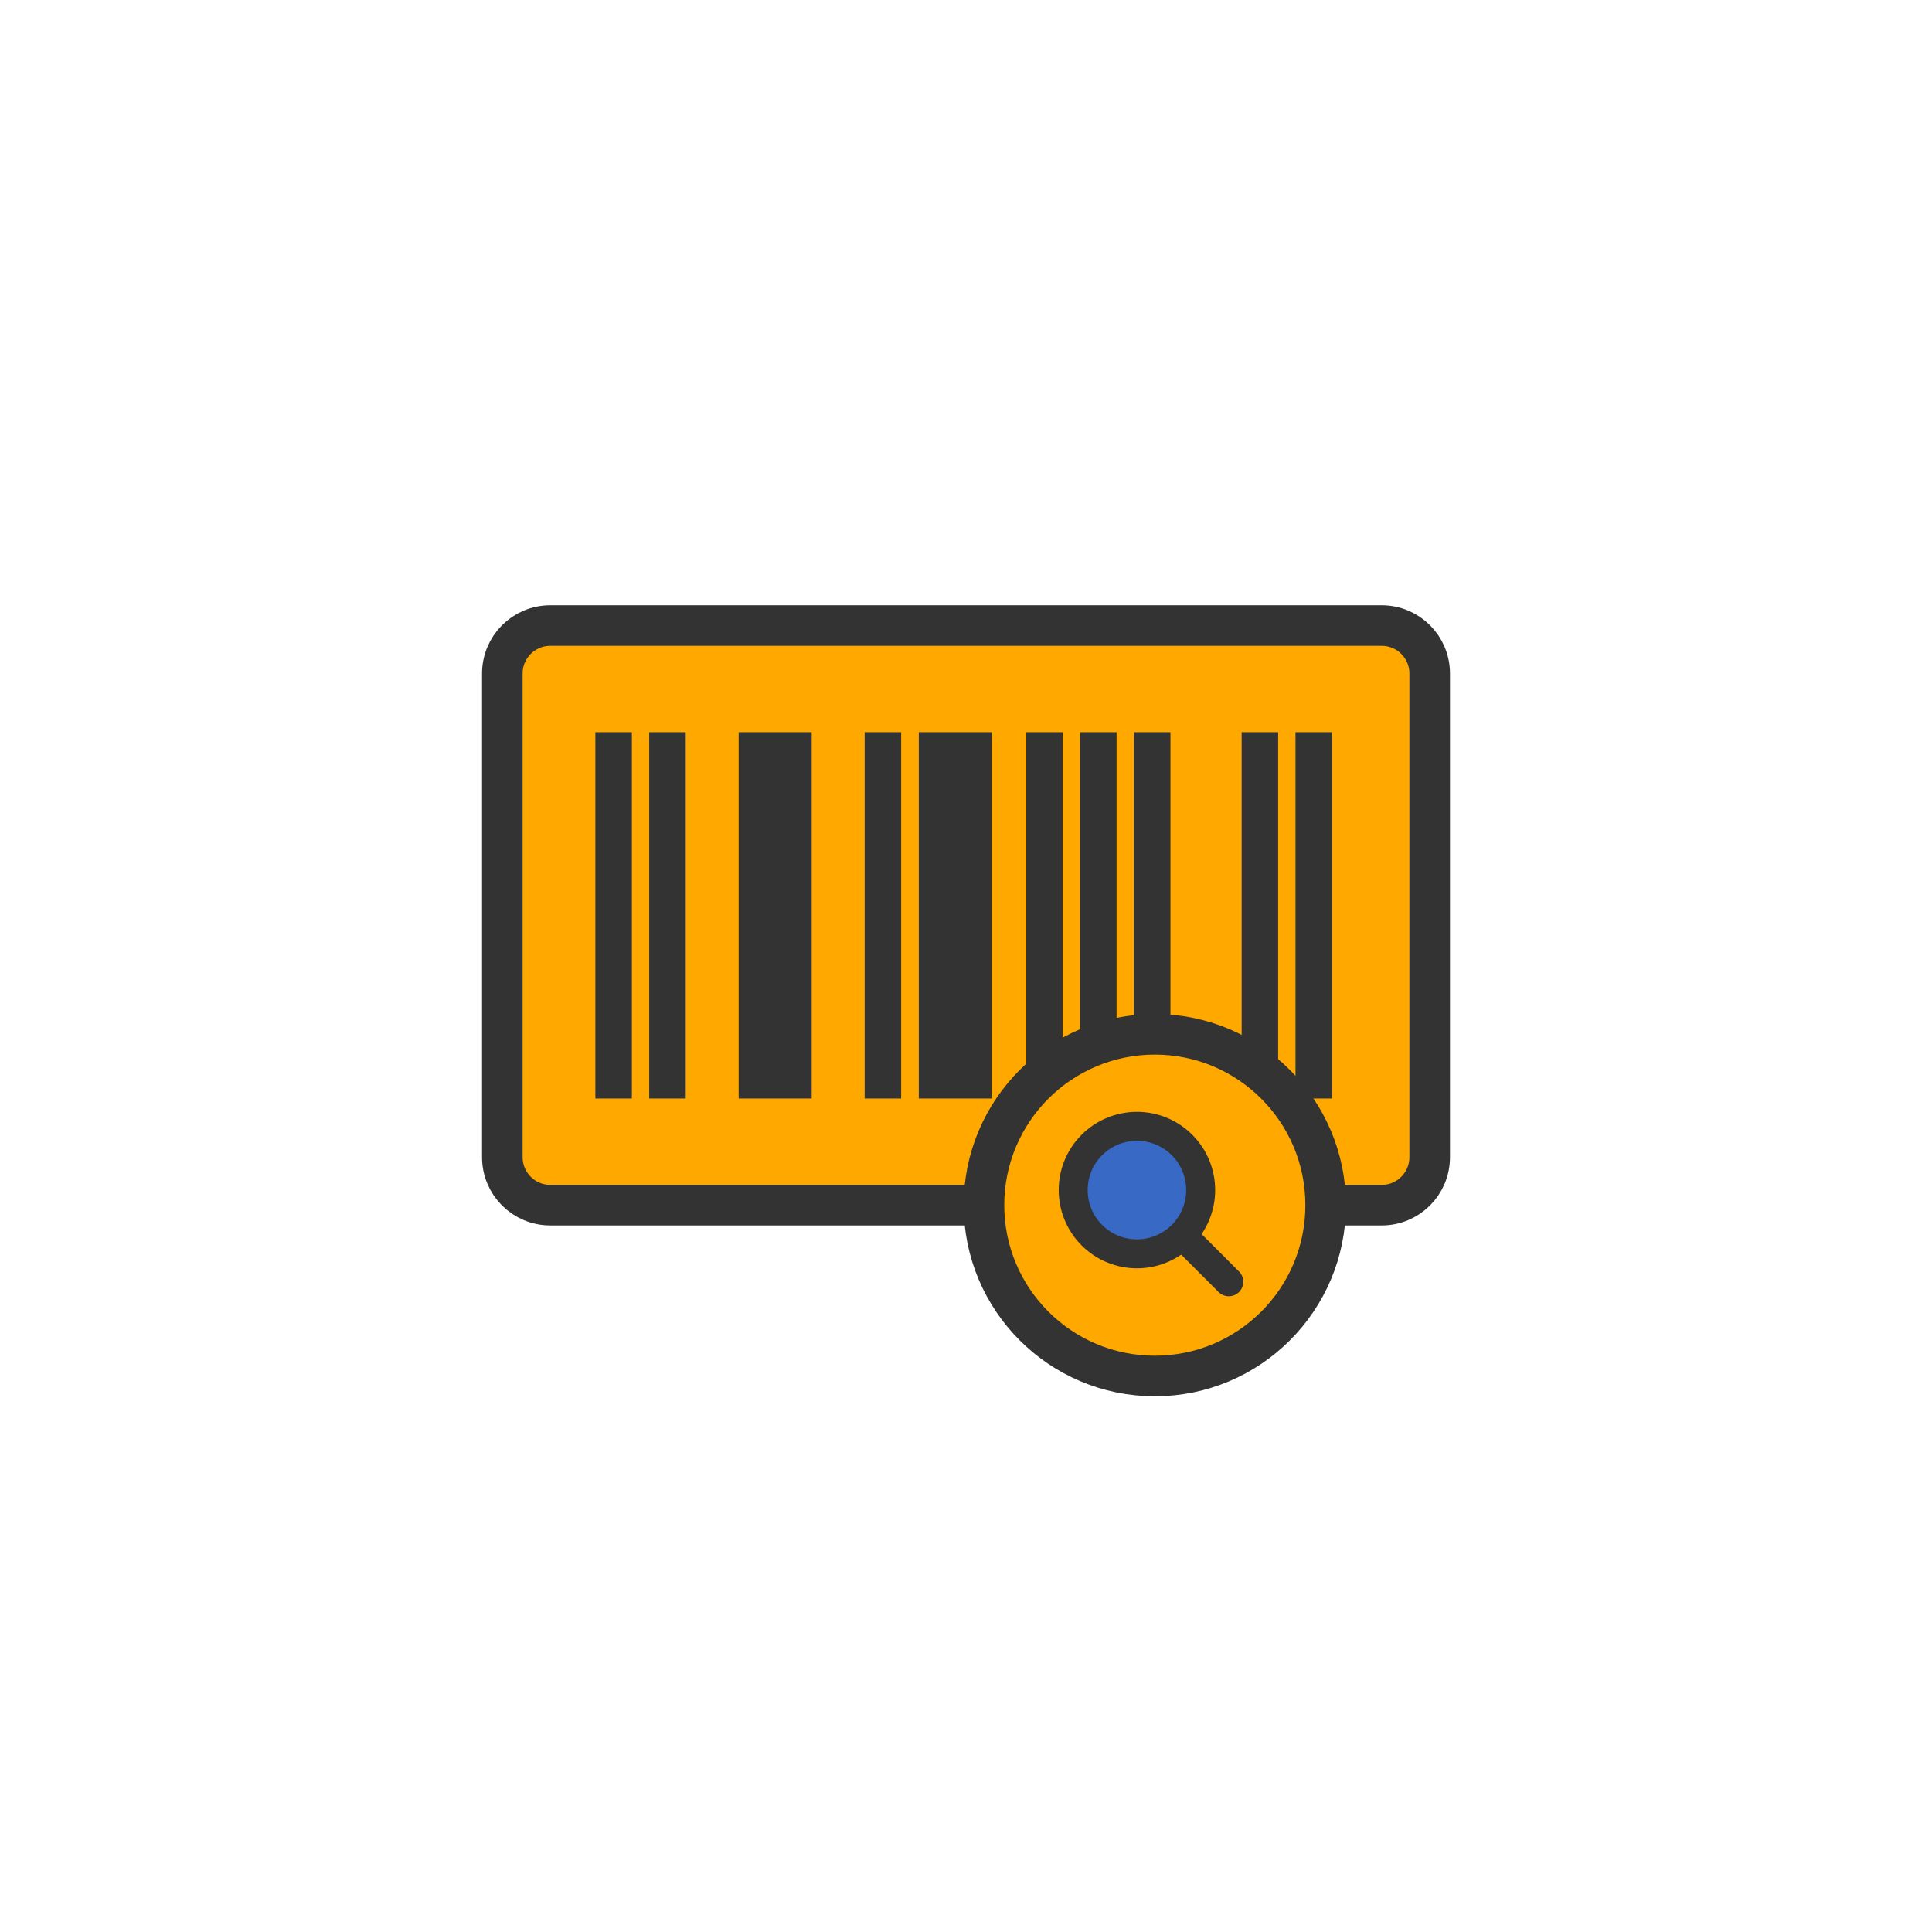 <svg class="ldi-h7tn2r" width="100%" height="100%" xmlns="http://www.w3.org/2000/svg" xmlns:xlink="http://www.w3.org/1999/xlink" viewBox="0 0 100 100" preserveAspectRatio="xMidYMid"><!--?xml version="1.0" encoding="utf-8"?--><!--Generator: Adobe Illustrator 21.0.0, SVG Export Plug-In . SVG Version: 6.00 Build 0)--><svg version="1.1" id="圖層_1" xmlns="http://www.w3.org/2000/svg" xmlns:xlink="http://www.w3.org/1999/xlink" x="0px" y="0px" viewBox="0 0 100 100" style="transform-origin: 50px 50px 0px;" xml:space="preserve"><g style="transform-origin: 50px 50px 0px;"><g style="transform-origin: 50px 50px 0px; transform: scale(0.6);"><g style="transform-origin: 50px 50px 0px; animation-duration: 2s; animation-delay: -2s; animation-direction: normal;" class="ld ld-breath"><g><style type="text/css" class="" style="transform-origin: 50px 50px 0px; animation-duration: 2s; animation-delay: -2s; animation-direction: normal;">.st0,.st1,.st2,.st3,.st4,.st5{stroke:#333;stroke-miterlimit:10}.st0{stroke-linejoin:round;fill:none;stroke-width:4.119}.st1,.st2,.st3,.st4,.st5{fill:#66503a;stroke-width:3.5}.st2,.st3,.st4,.st5{fill:#009245}.st3,.st4,.st5{fill:#603813}.st4,.st5{fill:#8c6239}.st5{fill:none;stroke:#e0e0e0;stroke-width:6}.st6{fill:#f8b26a}.st7{fill:#abbd81}.st8{fill:#f5e6c8}.st9{fill:#333}.st10{fill:#d96d6d}.st11,.st12{fill:#ff7bac}.st12{stroke:#fff;stroke-width:5;stroke-linecap:round;stroke-miterlimit:10}.st13{fill:#edc61a}.st14{fill:none;stroke:#8c6239;stroke-width:5;stroke-linecap:round;stroke-miterlimit:10}.st15{fill:#fbb03b}.st16{fill:none;stroke:#8cc63f;stroke-width:3.05;stroke-linecap:round;stroke-miterlimit:10}.st17{fill:#8cc63f}.st18{fill:#649623}.st19{fill:#39b54a}.st20{fill:#b47be0}.st21{fill:#009245}.st22{fill:#fcee21}.st23,.st24{fill:#fff;stroke:#333;stroke-width:3.5;stroke-miterlimit:10}.st24{fill:none;stroke-width:3.15}.st25{fill:none;stroke-width:6.3}.st25,.st26,.st27{stroke:#333;stroke-miterlimit:10}.st26{stroke-linecap:round;fill:none;stroke-width:2.5}.st27{fill:#e15b64;stroke-width:3.5}.st28{fill:#e0e0e0}.st29{fill:#fff;stroke:#333;stroke-width:3.15;stroke-miterlimit:10}.st30{opacity:.2}.st31{fill:#666}.st32{fill:#849b87}.st33{fill:#603813}.st34{stroke:#fff;stroke-width:5.703;stroke-linecap:round;stroke-miterlimit:10}.st34,.st35,.st36{fill:#fff}.st36{stroke:#fff;stroke-width:4.124;stroke-linecap:round;stroke-miterlimit:10}.st37{fill:#662d91}.st38,.st39,.st40{fill:none;stroke:#cc8f30;stroke-width:3;stroke-linecap:round;stroke-miterlimit:10}.st39,.st40{stroke-width:3.773}.st40{stroke-width:2.899}.st41{fill:#79ab36}.st42{fill:#6d9636}.st43{fill:#588718}.st44{fill:#fff;stroke:#fff;stroke-width:5.798;stroke-linecap:round;stroke-miterlimit:10}.st45{fill:#a67c52}.st46{fill:#8c6239}.st47{fill:#c1272d}.st48{fill:none;stroke:#fff;stroke-width:2.26;stroke-linecap:round;stroke-miterlimit:10}.st49{fill:#bd5f81}.st50{fill:#e15b64}.st51{fill:none;stroke:#fff;stroke-linecap:round}.st51,.st52,.st53{stroke-width:3.5;stroke-miterlimit:10}.st52{fill:#f8b26a;stroke:#333}.st53{opacity:.2;stroke:#000}.st54,.st55,.st56,.st57,.st58{fill:none;stroke:#333;stroke-width:3.709;stroke-miterlimit:10}.st55,.st56,.st57,.st58{stroke-width:7.417}.st56,.st57,.st58{stroke:#000;stroke-width:3.5}.st57,.st58{stroke-width:7}.st58{stroke:#333;stroke-width:7.28}.st59,.st60,.st61,.st62,.st63,.st64,.st65,.st66{fill:none;stroke:#333;stroke-width:6.31;stroke-miterlimit:10}.st60,.st61,.st62,.st63,.st64,.st65,.st66{stroke-width:2.895}.st61,.st62,.st63,.st64,.st65,.st66{stroke-width:5.79}.st62,.st63,.st64,.st65,.st66{stroke:#e15b64;stroke-width:6.795}.st63,.st64,.st65,.st66{stroke:#333;stroke-width:3}.st64,.st65,.st66{stroke-width:6}.st65,.st66{stroke-width:2}.st66{stroke-width:5}.st67,.st68{stroke:#333;stroke-width:1.5;stroke-linecap:round}.st67{fill:none;stroke-miterlimit:10}.st68{stroke-dasharray:2.795,2.795}.st68,.st69,.st70,.st71{fill:none;stroke-miterlimit:10}.st69{stroke-linecap:round;stroke-dasharray:3.016,3.016;stroke:#333;stroke-width:1.5}.st70,.st71{stroke:#e15b64;stroke-width:3.5}.st71{stroke:#333;stroke-width:4}.st72{fill:url(#SVGID_1_)}.st73,.st74{fill:#a0c8d7;stroke:#333;stroke-width:2.5;stroke-miterlimit:10}.st74{fill:none;stroke:#e15b64;stroke-width:3.5;stroke-linecap:round}.st75,.st76,.st77{fill:#f47e60}.st76,.st77{stroke:#fff;stroke-width:3.5;stroke-linecap:round;stroke-miterlimit:10}.st77{fill:none;stroke-width:5.798}.st78,.st79{stroke-width:3.5}.st78{stroke:#333;stroke-miterlimit:10;fill:#8cc63f}.st79{fill:#fbb03b}.st79,.st80,.st81{stroke:#333;stroke-miterlimit:10}.st80{stroke-linecap:round;fill:none;stroke-width:3.05}.st81{fill:#39b54a;stroke-width:3.5}.st82{fill:#d96d6d}.st82,.st83,.st84{stroke:#333;stroke-width:3.5;stroke-miterlimit:10}.st83{stroke-linejoin:round;fill:#009245}.st84{fill:#fcee21}.st85{fill:none;stroke-width:3;stroke-linecap:round}.st85,.st86,.st87{stroke:#333;stroke-miterlimit:10}.st86{stroke-linecap:round;fill:none;stroke-width:2.899}.st87{fill:#79ab36;stroke-width:3.5}.st88{fill:#649623;stroke-linejoin:round}.st88,.st89,.st90{stroke:#333;stroke-width:3.5;stroke-miterlimit:10}.st89{stroke-linejoin:round;fill:#8cc63f}.st90{fill:#b47be0}.st91{fill:#ff7bac}.st91,.st92,.st93,.st94,.st95{stroke:#333;stroke-width:3.5;stroke-miterlimit:10}.st92{stroke-linejoin:round;fill:#849b87}.st93,.st94,.st95{fill:#c1272d}.st94,.st95{fill:none;stroke:#fff;stroke-width:5;stroke-linecap:round}.st95{fill:#fff;stroke-width:4.085}.st96{fill:none;stroke:#f8b26a;stroke-width:4.19}.st96,.st97,.st98,.st99{stroke-miterlimit:10}.st97{stroke-linecap:round;fill:#f8b26a;stroke:#fff;stroke-width:3.5}.st98,.st99{fill:none;stroke:#f8b26a;stroke-width:6}.st99{stroke:#fff;stroke-width:2;stroke-linecap:round}.st100,.st101{fill:#f47e60;stroke:#333;stroke-width:3.5;stroke-miterlimit:10}.st101{fill:none;stroke:#fff;stroke-width:2.266;stroke-linejoin:round}.st102{opacity:.8;fill:url(#SVGID_2_)}.st103,.st104{opacity:.8;fill:url(#SVGID_3_)}.st104{fill:url(#SVGID_4_)}.st105,.st106{opacity:.8;fill:url(#SVGID_5_)}.st106{fill:url(#SVGID_6_)}</style><g class="" style="transform-origin: 50px 50px 0px; animation-duration: 2s; animation-delay: -1.917s; animation-direction: normal;"><path class="st23" d="M85.866,70.631H14.134c-2.283,0-4.134-1.851-4.134-4.134V24.764c0-2.283,1.851-4.134,4.134-4.134h71.733 c2.283,0,4.134,1.851,4.134,4.134v41.733C90,68.78,88.149,70.631,85.866,70.631z" fill="#ffa800" stroke="#333333" style="fill: rgb(255, 168, 0); stroke: rgb(51, 51, 51);"></path></g><g class="" style="transform-origin: 50px 50px 0px; animation-duration: 2s; animation-delay: -1.833s; animation-direction: normal;"><line class="st24" x1="19.6" y1="29.831" x2="19.6" y2="61.431" stroke="#333333" style="stroke: rgb(51, 51, 51);"></line></g><g class="" style="transform-origin: 50px 50px 0px; animation-duration: 2s; animation-delay: -1.75s; animation-direction: normal;"><line class="st24" x1="24.246" y1="29.831" x2="24.246" y2="61.431" stroke="#333333" style="stroke: rgb(51, 51, 51);"></line></g><g class="" style="transform-origin: 50px 50px 0px; animation-duration: 2s; animation-delay: -1.667s; animation-direction: normal;"><line class="st25" x1="33.538" y1="29.831" x2="33.538" y2="61.431" stroke="#333333" style="stroke: rgb(51, 51, 51);"></line></g><g class="" style="transform-origin: 50px 50px 0px; animation-duration: 2s; animation-delay: -1.583s; animation-direction: normal;"><line class="st24" x1="42.831" y1="29.831" x2="42.831" y2="61.431" stroke="#333333" style="stroke: rgb(51, 51, 51);"></line></g><g class="" style="transform-origin: 50px 50px 0px; animation-duration: 2s; animation-delay: -1.5s; animation-direction: normal;"><line class="st25" x1="49.077" y1="29.831" x2="49.077" y2="61.431" stroke="#333333" style="stroke: rgb(51, 51, 51);"></line></g><g class="" style="transform-origin: 50px 50px 0px; animation-duration: 2s; animation-delay: -1.417s; animation-direction: normal;"><line class="st24" x1="56.769" y1="29.831" x2="56.769" y2="61.431" stroke="#333333" style="stroke: rgb(51, 51, 51);"></line></g><g class="" style="transform-origin: 50px 50px 0px; animation-duration: 2s; animation-delay: -1.333s; animation-direction: normal;"><line class="st24" x1="61.415" y1="29.831" x2="61.415" y2="61.431" stroke="#333333" style="stroke: rgb(51, 51, 51);"></line></g><g class="" style="transform-origin: 50px 50px 0px; animation-duration: 2s; animation-delay: -1.25s; animation-direction: normal;"><line class="st24" x1="66.062" y1="29.831" x2="66.062" y2="61.431" stroke="#333333" style="stroke: rgb(51, 51, 51);"></line></g><g class="" style="transform-origin: 50px 50px 0px; animation-duration: 2s; animation-delay: -1.167s; animation-direction: normal;"><line class="st24" x1="75.354" y1="29.831" x2="75.354" y2="61.431" stroke="#333333" style="stroke: rgb(51, 51, 51);"></line></g><g class="" style="transform-origin: 50px 50px 0px; animation-duration: 2s; animation-delay: -1.083s; animation-direction: normal;"><line class="st24" x1="80" y1="29.831" x2="80" y2="61.431" stroke="#333333" style="stroke: rgb(51, 51, 51);"></line></g><g class="" style="transform-origin: 50px 50px 0px; animation-duration: 2s; animation-delay: -1s; animation-direction: normal;"><circle class="st23" cx="66.288" cy="70.631" r="14.738" fill="#ffa800" stroke="#333333" style="fill: rgb(255, 168, 0); stroke: rgb(51, 51, 51);"></circle></g><g class="" style="transform-origin: 50px 50px 0px; animation-duration: 2s; animation-delay: -0.917s; animation-direction: normal;"><line class="st26" x1="64.851" y1="69.42" x2="72.671" y2="77.24" stroke="#333333" style="stroke: rgb(51, 51, 51);"></line></g><g class="" style="transform-origin: 50px 50px 0px; animation-duration: 2s; animation-delay: -0.833s; animation-direction: normal;"><ellipse transform="matrix(0.707 -0.707 0.707 0.707 -30.056 66.099)" class="st73" cx="64.76" cy="69.33" rx="5.5" ry="5.5" stroke="#333333" fill="#3869c5" style="stroke: rgb(51, 51, 51); fill: rgb(56, 105, 197);"></ellipse></g></g></g></g></g><style type="text/css" class="" style="transform-origin: 50px 50px 0px; animation-duration: 2s; animation-delay: -0.333s; animation-direction: normal;">path,ellipse,circle,rect,polygon,polyline,line { stroke-width: 0; }@keyframes ld-breath {
  0% {
    -webkit-transform: scale(0.86);
    transform: scale(0.86);
  }
  50% {
    -webkit-transform: scale(1.06);
    transform: scale(1.06);
  }
  100% {
    -webkit-transform: scale(0.86);
    transform: scale(0.86);
  }
}
@-webkit-keyframes ld-breath {
  0% {
    -webkit-transform: scale(0.86);
    transform: scale(0.86);
  }
  50% {
    -webkit-transform: scale(1.06);
    transform: scale(1.06);
  }
  100% {
    -webkit-transform: scale(0.86);
    transform: scale(0.86);
  }
}
.ld.ld-breath {
  -webkit-animation: ld-breath 1s infinite;
  animation: ld-breath 1s infinite;
}
</style></svg></svg>